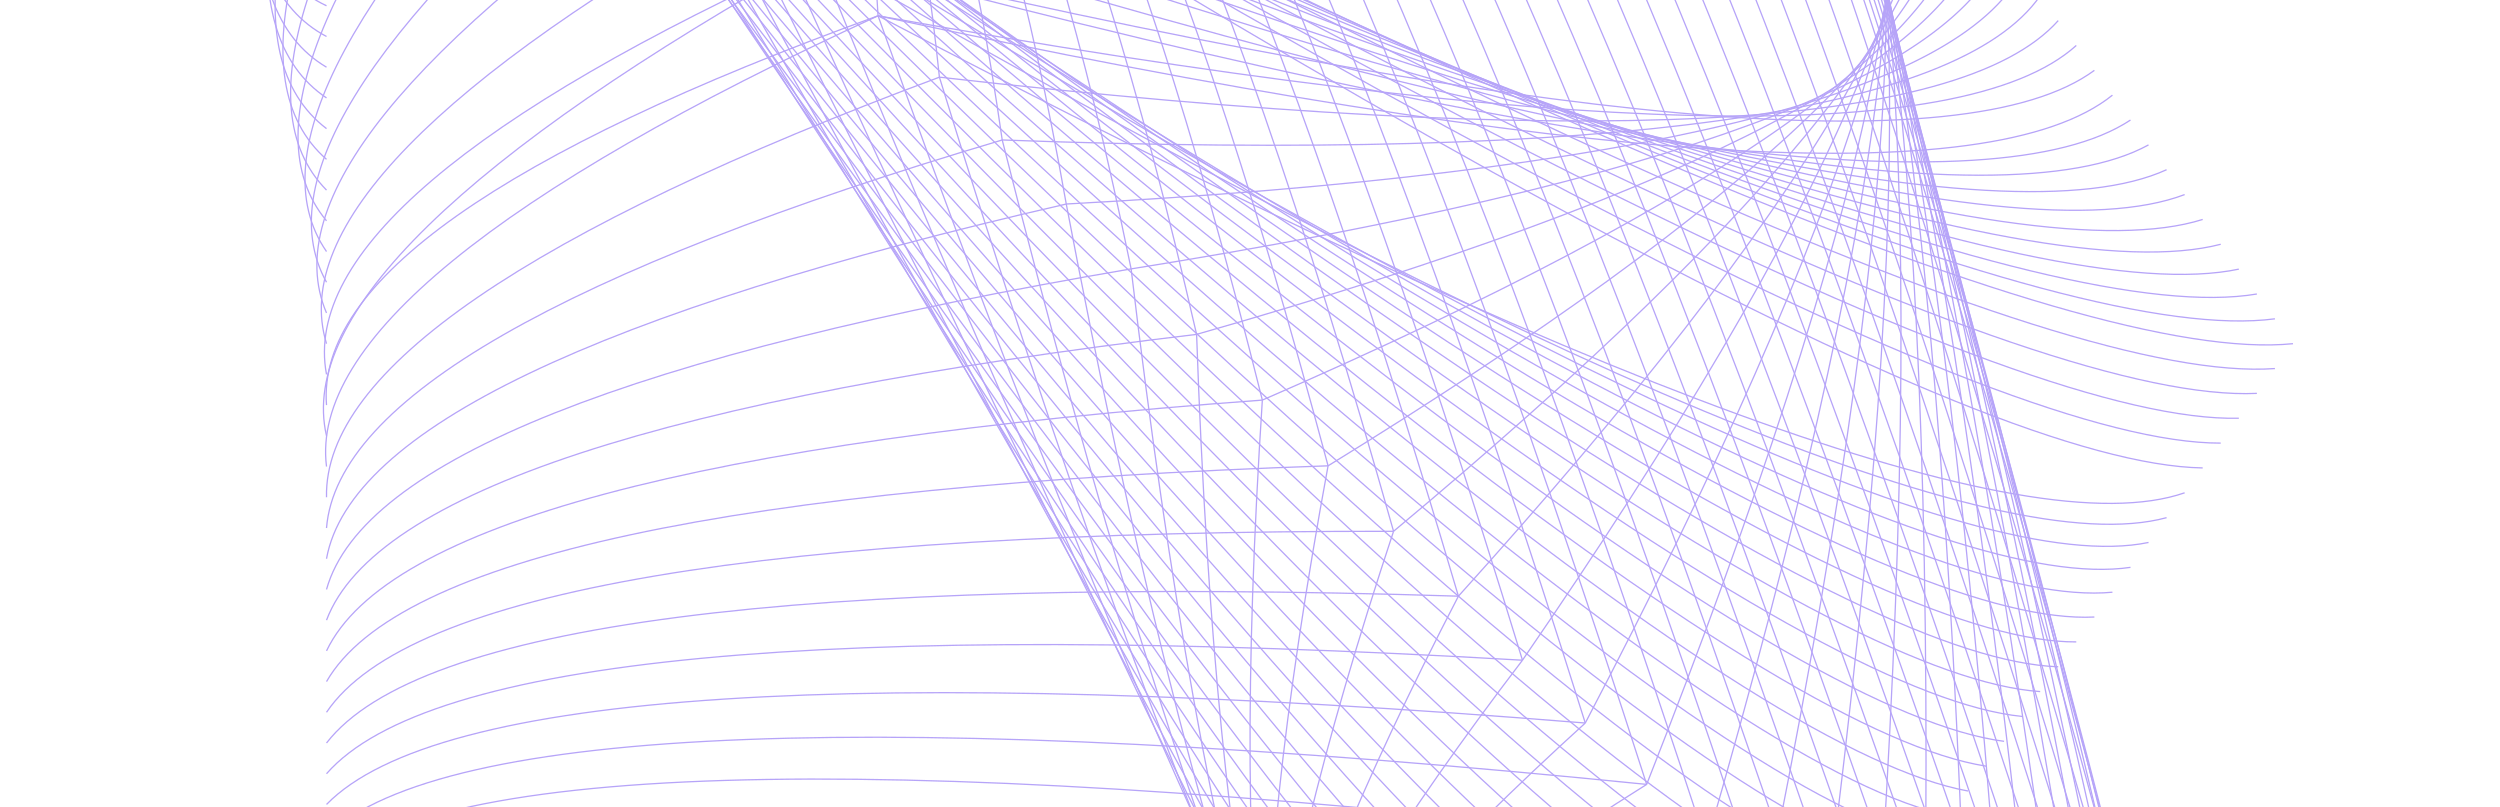 <?xml version="1.0" encoding="UTF-8"?>
<svg id="Layer_1" data-name="Layer 1" xmlns="http://www.w3.org/2000/svg" xmlns:xlink="http://www.w3.org/1999/xlink" viewBox="0 0 1920 620">
  <defs>
    <style>
      .cls-1, .cls-2 {
        fill: none;
      }

      .cls-3 {
        clip-path: url(#clippath);
      }

      .cls-2 {
        stroke: #b6a4f8;
        stroke-miterlimit: 10;
      }
    </style>
    <clipPath id="clippath">
      <rect class="cls-1" width="1920" height="620"/>
    </clipPath>
  </defs>
  <g class="cls-3">
    <g>
      <path class="cls-2" d="M674.33,12.12c547.41,286.49,881.9,408.6,1003.47,366.35"/>
      <path class="cls-2" d="M628.49-33.72c562.34,322.4,907.5,466.13,1035.44,431.28"/>
      <path class="cls-2" d="M584.15-78.06c576.87,357.45,932.19,522.37,1065.92,494.68"/>
      <path class="cls-2" d="M541.58-120.63C1132.27,270.88,1497.16,456.36,1636.21,435.73"/>
      <path class="cls-2" d="M500.9-161.31C1104.67,263.24,1478.5,468.65,1622.35,454.82"/>
      <path class="cls-2" d="M462.31-199.9C1078.2,256.59,1460.26,481.17,1608.49,473.88"/>
      <path class="cls-2" d="M426-236.21C1052.92,250.92,1442.46,493.97,1594.59,492.98"/>
      <path class="cls-2" d="M392.09-270.11C1028.86,246.31,1425.06,507.04,1580.72,512.08"/>
      <path class="cls-2" d="M360.79-301.42C1006.02,242.88,1408.05,520.43,1566.86,531.14"/>
      <path class="cls-2" d="M332.16-330.05C984.52,240.68,1391.47,534.1,1553,550.24"/>
      <path class="cls-2" d="M306.44-355.76C964.32,239.69,1375.24,548.08,1539.14,569.34"/>
      <path class="cls-2" d="M283.64-378.56C945.49,240.05,1359.37,562.37,1525.28,588.4"/>
      <path class="cls-2" d="M263.91-398.29C928.05,241.7,1343.9,576.98,1511.42,607.5"/>
      <path class="cls-2" d="M247.34-414.87C912.02,244.77,1328.78,591.9,1497.52,626.6"/>
      <path class="cls-2" d="M233.99-428.22C897.41,249.22,1313.97,607.18,1483.65,645.66"/>
      <path class="cls-2" d="M223.91-438.3C884.26,255.05,1299.56,622.74,1469.79,664.76"/>
      <path class="cls-2" d="M217.17-445.04C872.6,262.34,1285.5,638.65,1455.93,683.86"/>
      <path class="cls-2" d="M213.82-448.38C862.36,271.08,1271.75,654.87,1442.07,702.92"/>
      <path class="cls-2" d="M213.82-448.38C853.58,281.24,1258.36,671.37,1428.21,722.01"/>
      <path class="cls-2" d="M217.17-445.04C846.26,292.86,1245.33,688.23,1414.35,741.11"/>
      <path class="cls-2" d="M223.91-438.3C840.39,305.85,1232.57,705.36,1400.45,760.17"/>
      <path class="cls-2" d="M233.99-428.22C835.94,320.27,1220.17,722.76,1386.58,779.27"/>
      <path class="cls-2" d="M247.34-414.87C832.91,336.06,1208.04,740.48,1372.72,798.37"/>
      <path class="cls-2" d="M263.91-398.29C831.22,353.19,1196.18,758.44,1358.86,817.47"/>
      <path class="cls-2" d="M283.64-378.56C830.86,371.62,1184.65,776.67,1345,836.53"/>
      <path class="cls-2" d="M306.44-355.76C831.81,391.31,1173.34,795.1,1331.14,855.63"/>
      <path class="cls-2" d="M332.16-330.05C833.97,412.22,1162.32,813.77,1317.28,874.73"/>
      <path class="cls-2" d="M360.79-301.42C837.32,434.23,1151.53,832.63,1303.41,893.79"/>
      <path class="cls-2" d="M392.09-270.11C841.77,457.31,1140.93,851.65,1289.51,912.89"/>
      <path class="cls-2" d="M426-236.21C847.32,481.41,1130.54,870.79,1275.65,931.99"/>
      <path class="cls-2" d="M462.31-199.9C853.86,506.41,1120.34,890.05,1261.79,951.05"/>
      <path class="cls-2" d="M500.9-161.31c360.36,693.55,609.4,1070.69,747.03,1131.45"/>
      <path class="cls-2" d="M541.58-120.63c327.99,679.41,558.79,1049.34,692.49,1109.87"/>
      <path class="cls-2" d="M584.15-78.06c294.44,663.98,506.46,1026.11,636.06,1086.36"/>
      <path class="cls-2" d="M628.49-33.72c259.83,647.28,452.43,1000.99,577.85,1061.12"/>
      <path class="cls-2" d="M674.33,12.12c224.31,629.48,397.02,974.29,518.12,1034.38"/>
      <path class="cls-2" d="M721.46,59.26c186.07,604.63,337.29,936.56,453.69,995.75"/>
      <path class="cls-2" d="M769.7,107.5c144.25,569.78,271.92,883.16,383,940.22"/>
      <path class="cls-2" d="M818.89,156.68c101.76,533.71,205.56,828.31,311.41,883.75"/>
      <path class="cls-2" d="M868.7,206.5c58.95,496.58,138.66,772.11,239.15,826.65"/>
      <path class="cls-2" d="M918.99,256.79c15.87,458.14,71.36,714.5,166.42,769.08"/>
      <path class="cls-2" d="M969.48,307.27c-27.09,418.41,4.1,655.51,93.49,711.31"/>
      <path class="cls-2" d="M1019.96,357.75c-69.54,377.26-62.69,595.1,20.6,653.54"/>
      <path class="cls-2" d="M1070.25,408.04c-110.97,334.57-128.34,533.24-52.14,595.93"/>
      <path class="cls-2" d="M1120.06,457.86c-150.63,290.62-192.09,470.23-124.4,538.83"/>
      <path class="cls-2" d="M1169.25,507.04c-187.8,245.92-253.13,406.71-196.03,482.36"/>
      <path class="cls-2" d="M1217.49,555.28c-221.9,201.58-310.82,343.86-266.68,426.83"/>
      <path class="cls-2" d="M1264.63,602.42c-253.17,158.97-365.28,283.1-336.26,372.41"/>
      <path class="cls-2" d="M1310.46,648.26c-608.85-71.75-962.08-66.2-1059.7,16.78"/>
      <path class="cls-2" d="M1264.63,602.42c-584.39-58.95-922.39-45.96-1013.86,38.99"/>
      <path class="cls-2" d="M1217.49,555.28c-559.5-45.37-881.75-24.49-966.73,62.53"/>
      <path class="cls-2" d="M1169.25,507.04c-534.3-31.03-840.48-1.97-918.49,87.19"/>
      <path class="cls-2" d="M1120.06,457.86c-508.86-16.03-798.66,21.54-869.3,112.78"/>
      <path class="cls-2" d="M1070.25,408.04c-483.46-.55-756.6,45.8-819.49,139.01"/>
      <path class="cls-2" d="M1019.96,357.75c-458.14,15.44-714.54,70.69-769.2,165.71"/>
      <path class="cls-2" d="M969.48,307.27c-433.13,31.82-672.72,96.01-718.71,192.6"/>
      <path class="cls-2" d="M918.99,256.79c-408.52,48.52-631.25,121.68-668.23,219.5"/>
      <path class="cls-2" d="M868.7,206.5c-384.42,65.53-590.38,147.59-617.94,246.2"/>
      <path class="cls-2" d="M818.89,156.68C457.98,239.46,268.6,330.27,250.76,429.11"/>
      <path class="cls-2" d="M769.7,107.5C431.67,207.8,258.68,307.11,250.76,405.52"/>
      <path class="cls-2" d="M721.46,59.26C405.56,177.12,248.67,284.67,250.76,381.89"/>
      <path class="cls-2" d="M674.33,12.12C379.97,147.59,238.79,263.01,250.76,358.31"/>
      <path class="cls-2" d="M628.49-33.72C355.08,119.27,229.18,242.1,250.76,334.72"/>
      <path class="cls-2" d="M674.33,12.12C384.53,117.07,243.36,216.74,250.76,311.13"/>
      <path class="cls-2" d="M628.49-33.72C359.17,88.48,233.28,195.55,250.76,287.54"/>
      <path class="cls-2" d="M584.15-78.06C334.72,61.23,223.59,175.23,250.76,263.95"/>
      <path class="cls-2" d="M541.58-120.63C311.45,35.28,214.53,155.62,250.76,240.36"/>
      <path class="cls-2" d="M500.9-161.31C289.59,10.55,206.22,136.56,250.76,216.78"/>
      <path class="cls-2" d="M462.31-199.9C269.35-13.12,198.82,117.93,250.76,193.19"/>
      <path class="cls-2" d="M426-236.21C250.8-35.8,192.4,99.46,250.76,169.6"/>
      <path class="cls-2" d="M392.09-270.11C233.99-57.74,186.89,81,250.76,146.01"/>
      <path class="cls-2" d="M360.79-301.42C218.9-78.89,182.24,62.41,250.76,122.38"/>
      <path class="cls-2" d="M332.16-330.05C205.55-99.32,178.38,43.59,250.76,98.8"/>
      <path class="cls-2" d="M306.44-355.76C193.78-119.09,175.23,24.56,250.76,75.21"/>
      <path class="cls-2" d="M283.64-378.56C183.62-138.11,172.67,5.27,250.76,51.62"/>
      <path class="cls-2" d="M263.91-398.29C175.04-156.38,170.62-14.26,250.76,28.03"/>
      <path class="cls-2" d="M247.34-414.87C167.91-173.79,169.05-34.03,250.76,4.44"/>
      <path class="cls-2" d="M674.33,12.12c-11.89-221.79-61.83-331.06-149.84-327.83"/>
      <path class="cls-2" d="M721.46,59.26c-26.03-252.97-84.23-380.37-174.53-382.26"/>
      <path class="cls-2" d="M769.7,107.5c-40.84-284.87-107.62-430.77-200.32-437.78"/>
      <path class="cls-2" d="M818.89,156.68c-56.23-317.36-131.96-482.08-227.1-494.25"/>
      <path class="cls-2" d="M868.7,206.5c-71.99-350.2-156.81-533.99-254.47-551.35"/>
      <path class="cls-2" d="M918.99,256.79c-88.05-383.36-182.13-586.32-282.31-608.92"/>
      <path class="cls-2" d="M969.48,307.27c-104.16-416.6-207.61-638.81-310.35-666.69"/>
      <path class="cls-2" d="M1019.96,357.75c-120.26-449.79-233.09-691.31-338.43-724.5"/>
      <path class="cls-2" d="M1070.25,408.04C933.96-74.87,811.88-335.56,703.98-374.03"/>
      <path class="cls-2" d="M1120.06,457.86C968.06-57.82,836.85-337.57,726.43-381.32"/>
      <path class="cls-2" d="M1169.25,507.04C1001.89-41.04,861.77-339.58,748.87-388.6"/>
      <path class="cls-2" d="M1217.49,555.28C1035.36-24.62,886.62-341.66,771.28-395.89"/>
      <path class="cls-2" d="M1264.63,602.42C1068.36-8.63,911.39-343.83,793.73-403.18"/>
      <path class="cls-2" d="M1310.46,648.26C1100.81,6.84,936.04-346.07,816.17-410.46"/>
      <path class="cls-2" d="M1354.8,692.6C1132.67,21.69,960.58-348.44,838.62-417.75"/>
      <path class="cls-2" d="M1397.37,735.17C1163.74,35.83,984.99-350.92,861.07-425.07"/>
      <path class="cls-2" d="M1438.05,775.85C1194.06,49.22,1009.21-353.52,883.47-432.36"/>
      <path class="cls-2" d="M1476.64,814.44C1223.51,61.74,1033.27-356.31,905.92-439.64"/>
      <path class="cls-2" d="M1512.95,850.75C1251.99,73.32,1057.14-359.23,928.36-446.93"/>
      <path class="cls-2" d="M1546.86,884.65C1279.47,83.95,1080.76-362.34,950.81-454.21"/>
      <path class="cls-2" d="M1578.17,915.96C1305.86,93.48,1104.19-365.65,973.22-461.5"/>
      <path class="cls-2" d="M1606.79,944.59C1331.1,101.95,1127.39-369.19,995.66-468.78"/>
      <path class="cls-2" d="M1632.51,970.3C1355.16,109.23,1150.35-372.89,1018.11-476.07"/>
      <path class="cls-2" d="M1655.31,993.1C1377.96,115.3,1173.07-376.87,1040.56-483.39"/>
      <path class="cls-2" d="M1675.04,1012.83C1399.5,120.14,1195.48-381,1062.96-490.68"/>
      <path class="cls-2" d="M1691.62,1029.41C1419.7,123.68,1217.65-385.41,1085.41-497.96"/>
      <path class="cls-2" d="M1704.97,1042.76C1438.56,125.97,1239.5-390.06,1107.86-505.25"/>
      <path class="cls-2" d="M1715.05,1052.84C1456.01,126.87,1261.12-394.91,1130.3-512.53"/>
      <path class="cls-2" d="M1721.78,1059.58C1472.08,126.44,1282.39-399.99,1152.71-519.82"/>
      <path class="cls-2" d="M1725.13,1062.92C1486.73,124.71,1303.41-405.3,1175.16-527.1"/>
      <path class="cls-2" d="M1725.13,1062.92c-228.28-932.7-405.81-1459.88-532.69-1581.52"/>
      <path class="cls-2" d="M1721.78,1059.58C1503.5,140.14,1331.69-379.55,1206.34-499.5"/>
      <path class="cls-2" d="M1715.05,1052.84c-206.27-904.07-371.23-1415.14-494.84-1533.24"/>
      <path class="cls-2" d="M1704.97,1042.76c-192.33-886.67-349.3-1388.01-470.9-1504.1"/>
      <path class="cls-2" d="M1691.62,1029.41c-176.46-867.25-324.37-1357.8-443.69-1471.65"/>
      <path class="cls-2" d="M1675.04,1012.83c-158.7-845.79-296.45-1324.45-413.25-1435.97"/>
      <path class="cls-2" d="M1655.31,993.1c-139.13-822.36-265.69-1288.1-379.66-1397.18"/>
      <path class="cls-2" d="M1632.51,970.3c-117.74-797-232.06-1248.76-343-1355.28"/>
      <path class="cls-2" d="M1606.79,944.59c-94.67-769.71-195.79-1206.51-303.38-1310.47"/>
      <path class="cls-2" d="M1578.17,915.96c-69.86-740.45-156.85-1161.38-260.89-1262.78"/>
      <path class="cls-2" d="M1546.86,884.65c-43.55-709.34-115.46-1113.45-215.72-1212.38"/>
      <path class="cls-2" d="M1512.95,850.75c-15.75-676.38-71.75-1062.85-167.95-1159.37"/>
      <path class="cls-2" d="M1476.64,814.44c13.39-641.57-25.87-1009.57-117.78-1104"/>
      <path class="cls-2" d="M1438.05,775.85c43.79-604.95,22.01-953.73-65.33-1046.31"/>
      <path class="cls-2" d="M1397.37,735.17c75.21-566.51,71.59-895.37-10.79-986.53"/>
      <path class="cls-2" d="M1354.8,692.6c107.47-526.27,122.67-834.57,45.64-924.87"/>
      <path class="cls-2" d="M1310.46,648.26c140.35-484.17,174.96-771.33,103.88-861.47"/>
      <path class="cls-2" d="M1264.63,602.42c173.51-440.3,228.05-705.84,163.58-796.53"/>
      <path class="cls-2" d="M1217.49,555.28c206.55-394.78,281.41-638.22,224.58-730.29"/>
      <path class="cls-2" d="M1169.25,507.04C1408.32,159.24,1503.86-61.76,1455.93-155.95"/>
      <path class="cls-2" d="M1120.06,457.86C1390.76,158.14,1507.32-40.1,1469.79-136.85"/>
      <path class="cls-2" d="M1070.25,408.04C1371.27,156.88,1509.05-18.4,1483.65-117.75"/>
      <path class="cls-2" d="M1019.96,357.75C1350,154.91,1509.21,2.75,1497.52-98.69"/>
      <path class="cls-2" d="M969.48,307.27C1327.48,151.72,1508.11,22.75,1511.42-79.59"/>
      <path class="cls-2" d="M918.99,256.79C1304.32,146.96,1506.42,41.22,1525.28-60.49"/>
      <path class="cls-2" d="M868.7,206.5c412.62-65.8,636.1-148.46,670.44-247.93"/>
      <path class="cls-2" d="M818.89,156.68c440.14-23.59,684.89-83.25,734.11-179.02"/>
      <path class="cls-2" d="M769.7,107.5c468.26,17.13,733.95-19.81,797.16-110.74"/>
      <path class="cls-2" d="M721.46,59.26c496.77,56.39,783.18,41.9,859.26-43.44"/>
      <path class="cls-2" d="M674.33,12.12c525.6,94.43,832.36,102.03,920.26,22.8"/>
      <path class="cls-2" d="M628.49-33.72C1183.07,97.61,1509.76,126.87,1608.49,54.02"/>
      <path class="cls-2" d="M674.33,12.12c538.28,116.17,854.3,136.49,948.02,60.96"/>
      <path class="cls-2" d="M628.49-33.72c567.66,152.91,903.56,194.89,1007.72,125.9"/>
      <path class="cls-2" d="M584.15-78.06C1181.06,110.61,1536.34,173.73,1650.07,111.28"/>
      <path class="cls-2" d="M541.58-120.63C1167.32,102.69,1541.42,186.34,1663.93,130.34"/>
      <path class="cls-2" d="M500.9-161.31C1154.88,95.53,1547.17,199.13,1677.8,149.44"/>
      <path class="cls-2" d="M462.31-199.9C1143.77,89.3,1553.55,212.09,1691.66,168.54"/>
      <path class="cls-2" d="M426-236.21C1134,84.03,1560.52,225.32,1705.52,187.6"/>
      <path class="cls-2" d="M392.09-270.11C1125.58,79.85,1568.01,238.79,1719.42,206.69"/>
      <path class="cls-2" d="M360.79-301.42C1118.49,76.82,1576,252.53,1733.28,225.79"/>
      <path class="cls-2" d="M332.16-330.05C1112.78,74.97,1584.43,266.59,1747.14,244.85"/>
      <path class="cls-2" d="M306.44-355.76C1108.49,74.42,1593.33,280.96,1761,263.95"/>
      <path class="cls-2" d="M283.64-378.56C1089.19,74.89,1577.02,295.46,1747.14,283.05"/>
      <path class="cls-2" d="M263.91-398.29C1071.31,76.74,1561.11,310.22,1733.28,302.11"/>
      <path class="cls-2" d="M247.34-414.87C1054.93,79.93,1545.6,325.31,1719.42,321.21"/>
      <path class="cls-2" d="M233.99-428.22C1040.01,84.54,1530.52,340.7,1705.52,340.31"/>
      <path class="cls-2" d="M223.91-438.3C1026.58,90.56,1515.83,356.45,1691.66,359.37"/>
    </g>
  </g>
</svg>